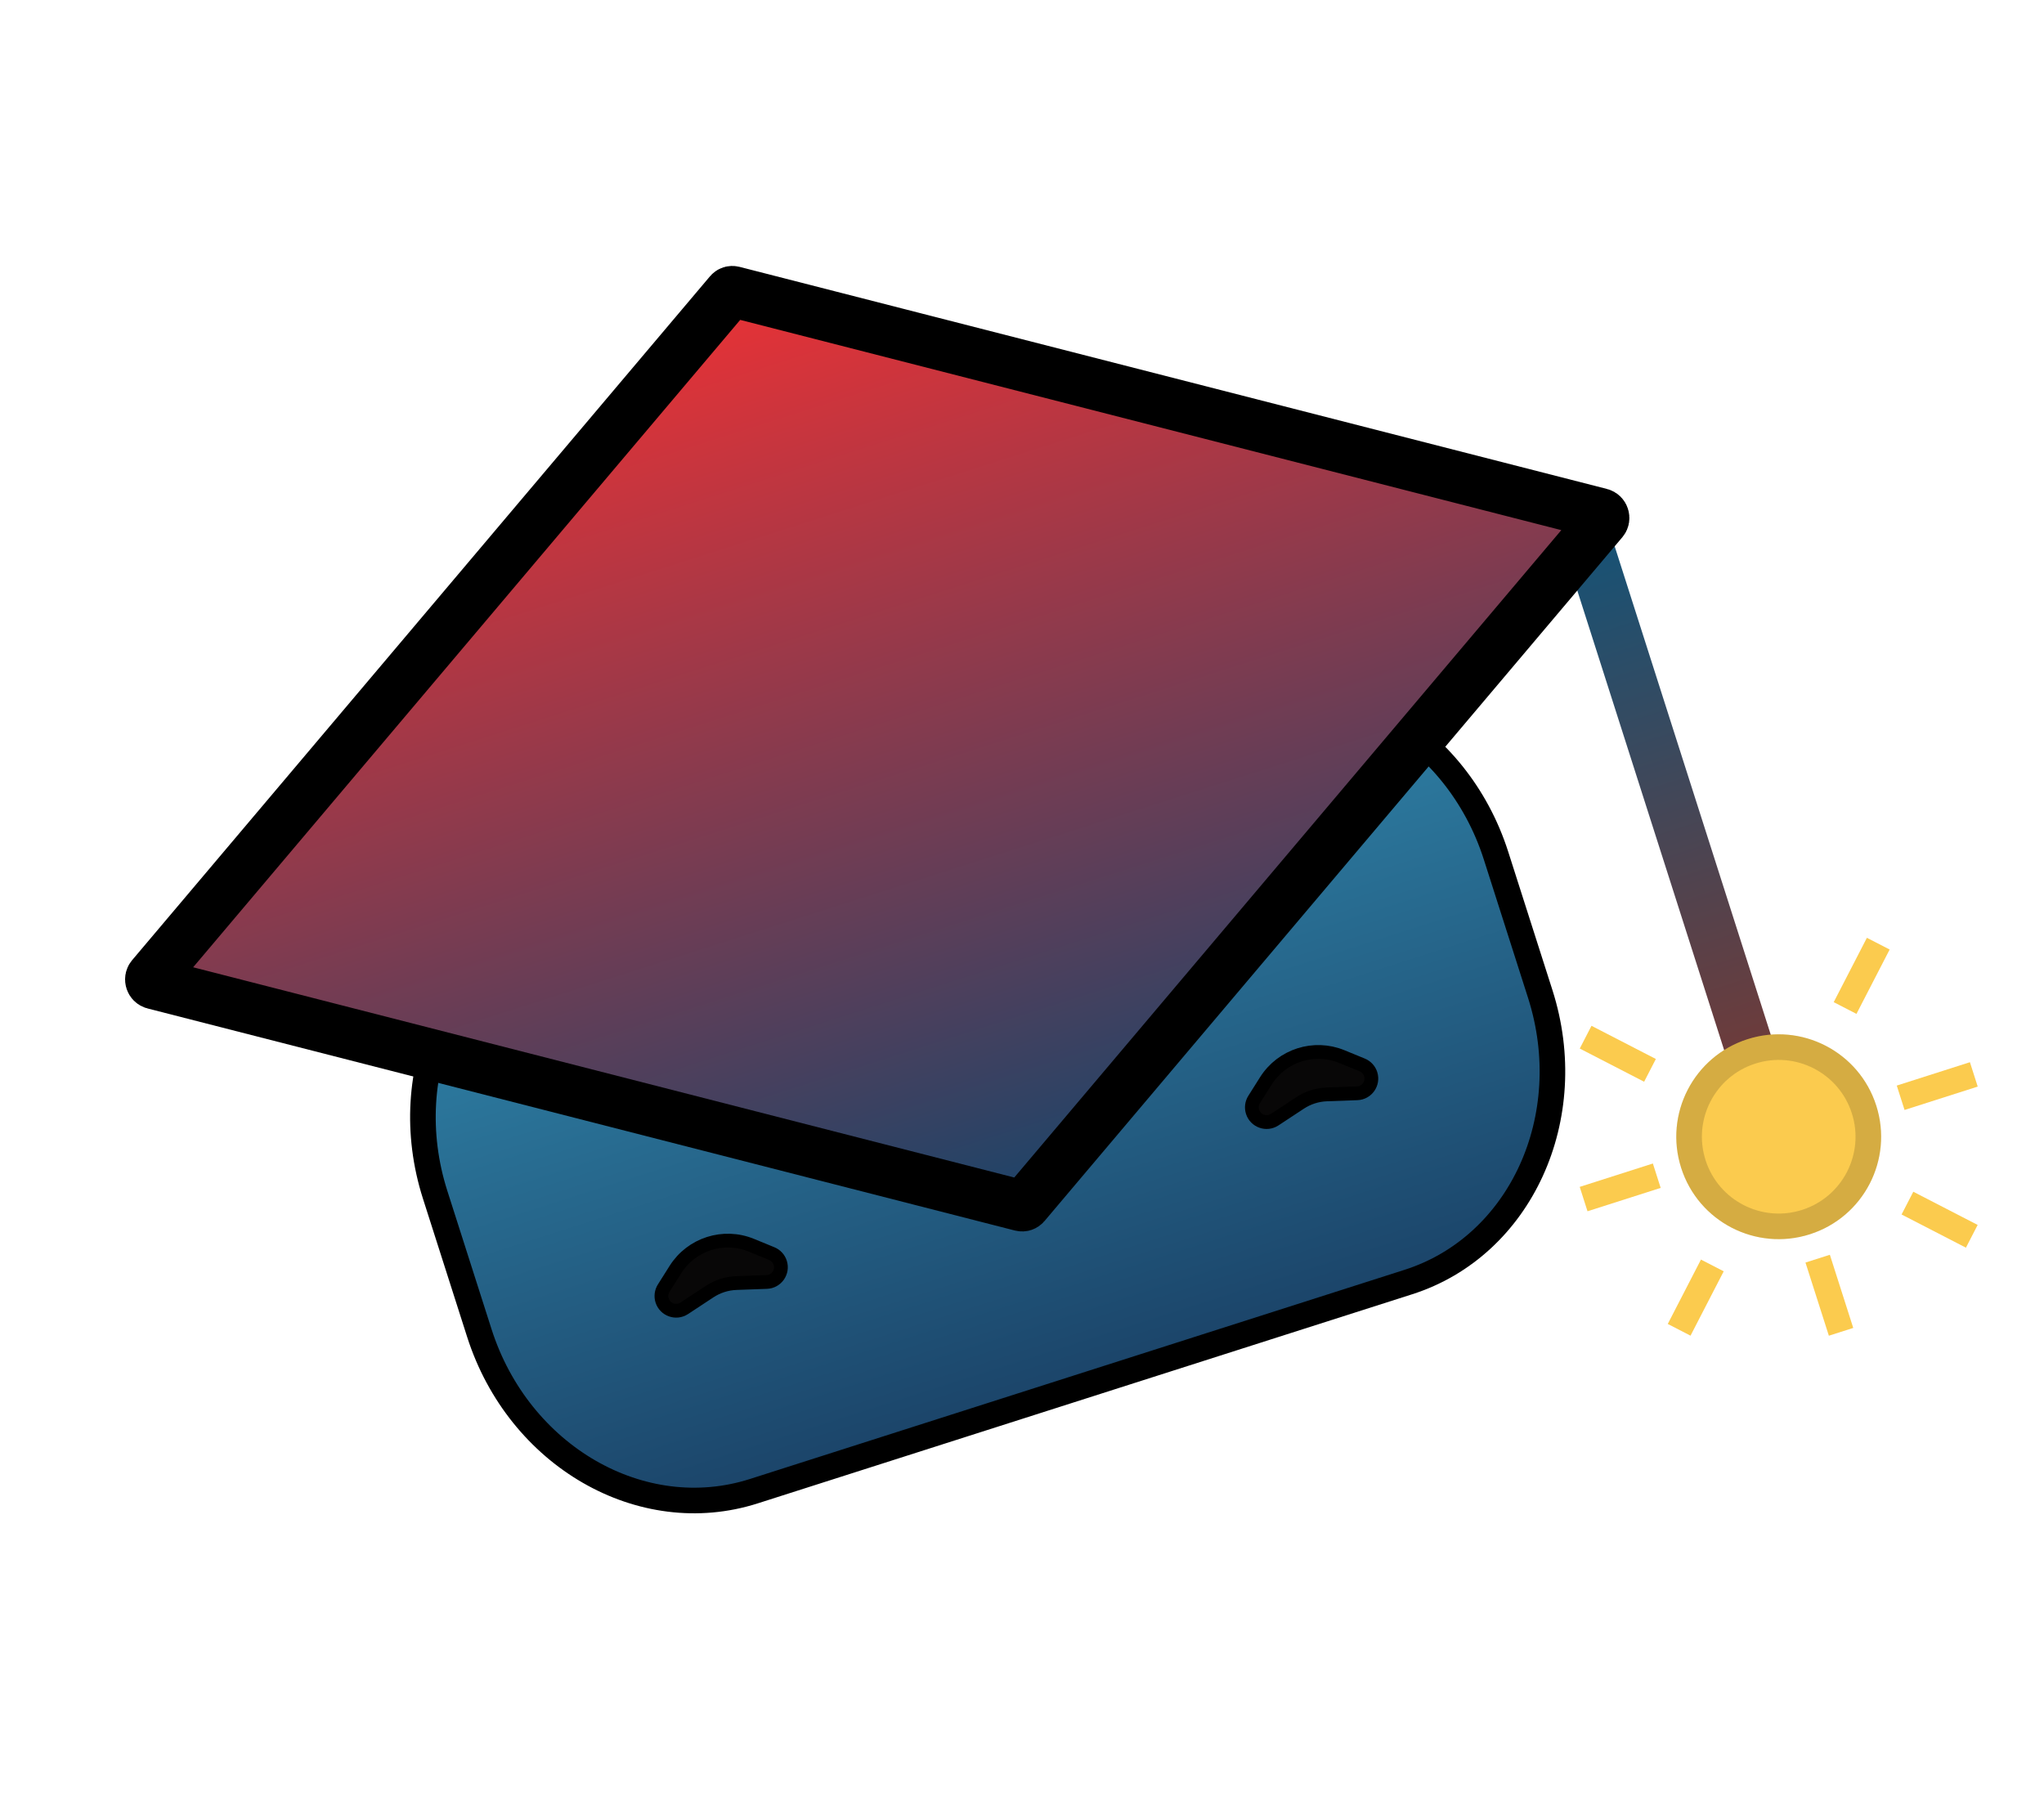 <svg width="257" height="226" viewBox="0 0 257 226" fill="none" xmlns="http://www.w3.org/2000/svg">
<path d="M153.51 87.449L71.213 113.747C56.978 118.295 49.488 134.657 54.484 150.293L60.039 167.676C65.035 183.311 80.625 192.298 94.86 187.75L177.157 161.452C191.392 156.904 198.881 140.542 193.885 124.907L188.331 107.523C183.335 91.888 167.745 82.901 153.51 87.449Z" fill="url(#paint0_linear_1887_8605)"/>
<path d="M153.589 87.698L71.292 113.996C57.182 118.504 49.758 134.723 54.71 150.221L60.265 167.604C65.217 183.102 80.67 192.011 94.78 187.502L177.077 161.205C191.187 156.696 198.611 140.477 193.659 124.979L188.104 107.596C183.152 92.098 167.699 83.19 153.589 87.698Z" fill="url(#paint1_linear_1887_8605)" stroke="black" stroke-width="3.219"/>
<path d="M202.992 68.603C202.422 66.82 200.644 65.796 199.021 66.314C197.398 66.833 196.544 68.699 197.114 70.482L217.428 134.055C217.998 135.838 219.775 136.863 221.399 136.344C223.022 135.825 223.876 133.959 223.306 132.177L202.992 68.603Z" fill="url(#paint2_linear_1887_8605)"/>
<path d="M91.371 36.456C91.593 36.193 91.934 36.084 92.267 36.169L201.344 64.097C202.073 64.285 202.381 65.247 201.895 65.823L129.225 151.827C129.003 152.09 128.662 152.199 128.328 152.113L19.252 124.185C18.522 123.998 18.215 123.035 18.701 122.459L91.371 36.456Z" fill="url(#paint3_linear_1887_8605)"/>
<path d="M91.733 36.815C91.844 36.684 92.014 36.629 92.181 36.672L201.257 64.601C201.622 64.694 201.776 65.175 201.533 65.463L128.863 151.467C128.751 151.598 128.581 151.653 128.414 151.61L19.338 123.681C18.974 123.588 18.82 123.107 19.062 122.819L91.733 36.815Z" stroke="black" stroke-width="6.438"/>
<circle cx="223.644" cy="142.933" r="12.876" transform="rotate(-17.721 223.644 142.933)" fill="#FBCB4E"/>
<circle cx="223.644" cy="142.933" r="11.267" transform="rotate(-17.721 223.644 142.933)" stroke="black" stroke-opacity="0.08" stroke-width="3.219"/>
<circle cx="223.644" cy="142.933" r="11.267" transform="rotate(-17.721 223.644 142.933)" stroke="black" stroke-opacity="0.08" stroke-width="3.219"/>
<path d="M228.543 158.264L231.483 167.463" stroke="#FBCB4E" stroke-width="3.219"/>
<path d="M238.977 138.033L248.176 135.094" stroke="#FBCB4E" stroke-width="3.219"/>
<path d="M208.312 147.832L199.113 150.771" stroke="#FBCB4E" stroke-width="3.219"/>
<path d="M215.298 159.117L211.125 167.21" stroke="#FBCB4E" stroke-width="3.219"/>
<path d="M239.829 151.279L247.921 155.452" stroke="#FBCB4E" stroke-width="3.219"/>
<path d="M231.99 126.748L236.163 118.656" stroke="#FBCB4E" stroke-width="3.219"/>
<path d="M207.46 134.587L199.367 130.414" stroke="#FBCB4E" stroke-width="3.219"/>
<path d="M84.927 159.63C86.947 156.429 90.975 155.142 94.477 156.578L97.039 157.63C97.545 157.838 97.933 158.258 98.099 158.779C98.472 159.947 97.628 161.148 96.403 161.193L92.571 161.332C91.383 161.376 90.229 161.744 89.236 162.398L86.034 164.506C85.01 165.18 83.625 164.691 83.252 163.523C83.086 163.002 83.158 162.435 83.449 161.972L84.927 159.63Z" fill="#080707" stroke="black" stroke-width="1.732"/>
<path d="M159.165 135.908C161.185 132.706 165.214 131.419 168.716 132.856L171.278 133.907C171.783 134.115 172.171 134.536 172.338 135.056C172.711 136.224 171.867 137.426 170.641 137.47L166.81 137.61C165.622 137.653 164.468 138.022 163.475 138.676L160.272 140.784C159.248 141.458 157.864 140.969 157.49 139.801C157.324 139.28 157.396 138.712 157.688 138.25L159.165 135.908Z" fill="#080707" stroke="black" stroke-width="1.732"/>
<defs>
<linearGradient id="paint0_linear_1887_8605" x1="112.361" y1="100.598" x2="136.008" y2="174.601" gradientUnits="userSpaceOnUse">
<stop stop-color="#3085AA"/>
<stop offset="1" stop-color="#1B4469"/>
</linearGradient>
<linearGradient id="paint1_linear_1887_8605" x1="112.44" y1="100.847" x2="135.929" y2="174.353" gradientUnits="userSpaceOnUse">
<stop stop-color="#3085AA"/>
<stop offset="1" stop-color="#1B4469"/>
</linearGradient>
<linearGradient id="paint2_linear_1887_8605" x1="199.021" y1="66.314" x2="221.399" y2="136.344" gradientUnits="userSpaceOnUse">
<stop stop-color="#145377"/>
<stop offset="1" stop-color="#733A37"/>
</linearGradient>
<linearGradient id="paint3_linear_1887_8605" x1="87.92" y1="24.111" x2="128.866" y2="152.251" gradientUnits="userSpaceOnUse">
<stop stop-color="#FF3030"/>
<stop offset="1" stop-color="#1B4469"/>
</linearGradient>
</defs>
</svg>
